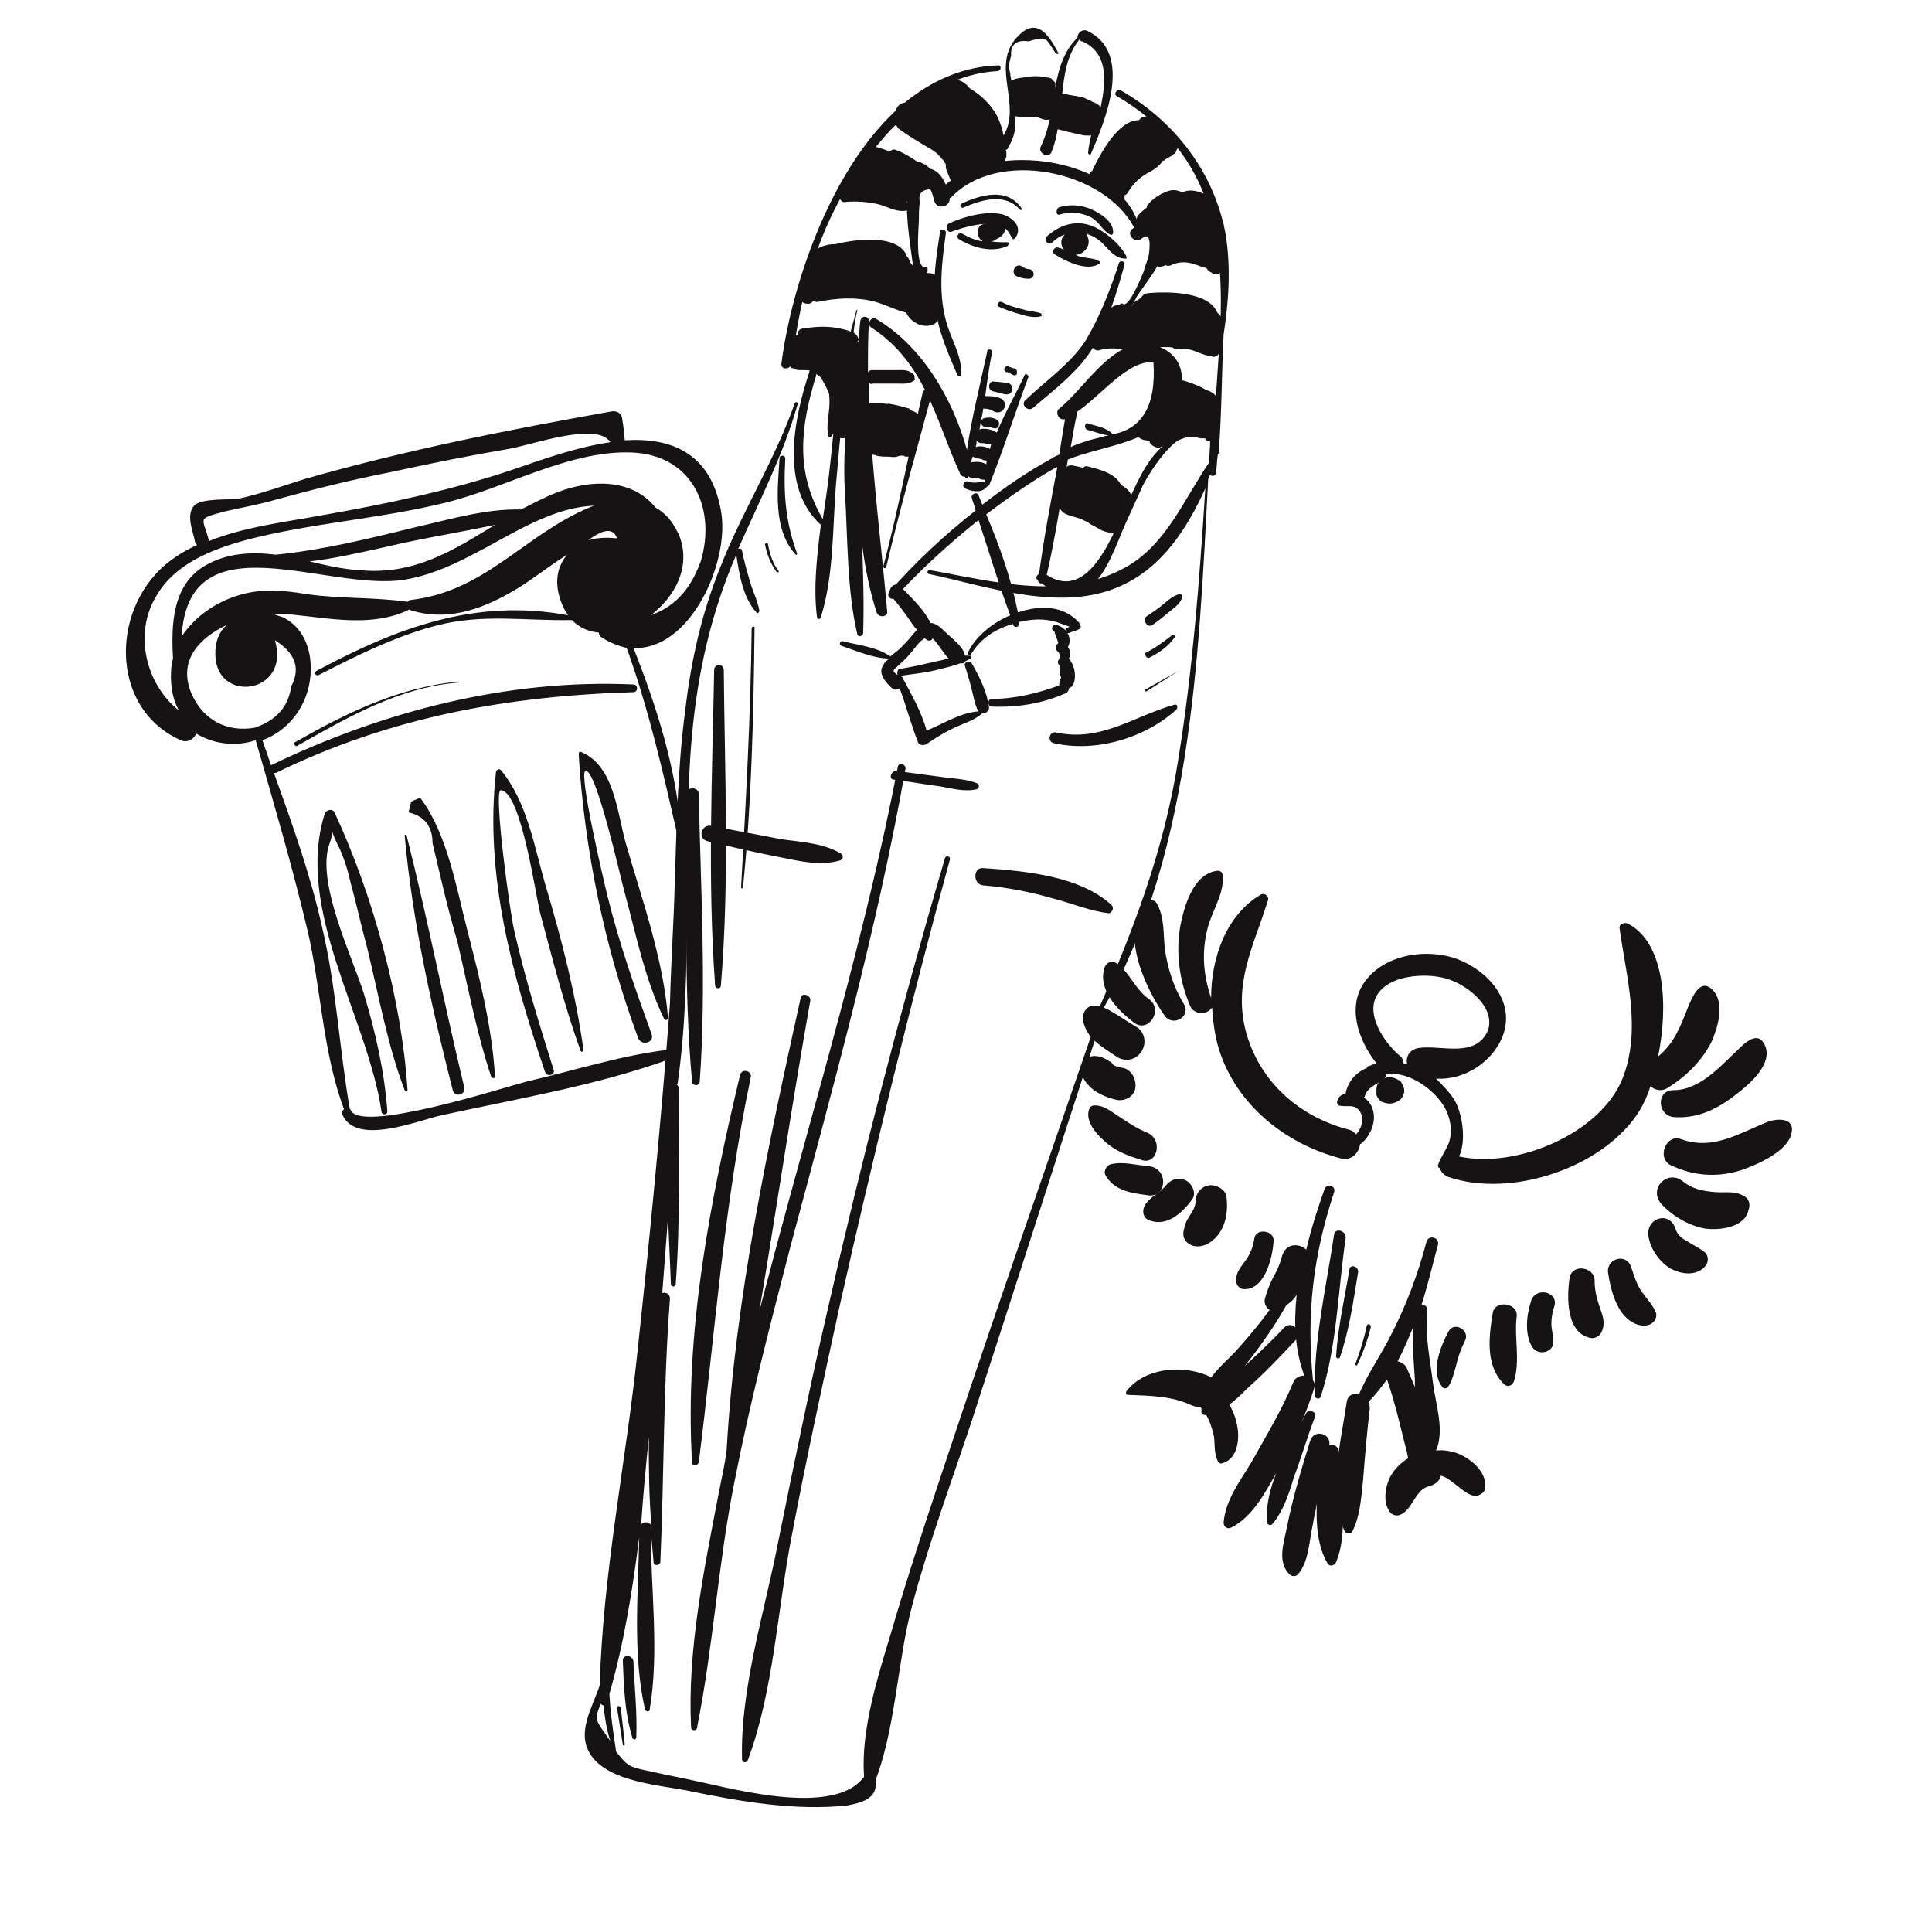 <svg width="201" height="200" viewBox="0 0 201 200" fill="none" xmlns="http://www.w3.org/2000/svg">
<path d="M183.6 108.7C182.9 107.2 181.6 108.4 180.8 109.2C178.9 111 176.8 113.4 174.1 113.4C172.3 113.4 172.4 116 174.1 116.2C176.7 116.4 178.8 115.3 180.8 113.7C182.1 112.7 184.5 110.6 183.6 108.7Z" fill="#151314"/>
<path d="M183.9 116.7C180.9 117.9 178.2 119.7 174.9 118.5C173.4 117.9 172.3 120.4 173.8 121.2C176.1 122.3 178.5 122.5 180.9 121.8C182.5 121.3 186.1 119.8 186.4 117.8C186.7 116.3 185 116.3 183.9 116.7Z" fill="#151314"/>
<path d="M181.7 124.6C180.7 123.8 179.6 124.1 178.4 124C177.2 123.9 176.1 123.7 175.1 122.9C173.5 121.6 171.5 123.6 172.8 125.2C174 126.5 175.7 127.5 177.4 127.8C178.9 128 181.5 127.7 181.9 125.9C182.1 125.4 182 124.9 181.7 124.6Z" fill="#151314"/>
<path d="M116.9 111.099C116.7 111.099 116.6 110.999 116.4 110.999C116.2 110.899 116.2 110.899 116.3 110.999C116.2 110.999 116.1 110.899 116.1 110.899C116 110.899 115.7 110.699 115.8 110.699C115.9 110.799 115.8 110.699 115.7 110.599C115.6 110.499 115.5 110.399 115.4 110.399C114.6 109.799 113.3 109.499 112.7 110.499C112.1 111.599 112.9 112.699 113.8 113.399C114.5 113.899 115.3 114.199 116.1 114.399C117 114.599 117.9 114.099 118.1 113.299C118.3 112.299 117.7 111.299 116.9 111.099Z" fill="#151314"/>
<path d="M118.2 106.799C117.3 106.299 116.5 105.699 115.6 105.199C114.8 104.699 113.5 104.199 112.9 105.099C112.3 105.999 113 107.299 113.6 107.999C114.4 108.799 115.4 109.399 116.3 109.999C117.2 110.499 118.3 110.199 118.8 109.299C119.3 108.499 119.1 107.299 118.2 106.799Z" fill="#151314"/>
<path d="M123.2 104.5C122.1 102.7 121.5 100.8 121.2 98.799C121 97.2 121.2 95.4 120.3 93.9C120.1 93.6 119.7 93.6 119.5 93.799C116.2 96.6 119.2 102.9 121.2 105.7C122 106.8 123.9 105.8 123.2 104.5Z" fill="#151314"/>
<path d="M119.5 103.899C118.1 102.899 117.6 101.299 116.3 100.299C115.8 99.899 115.1 99.999 114.9 100.699C114.2 102.999 116.3 105.099 118 106.399C119.5 107.499 121.1 104.999 119.5 103.899Z" fill="#151314"/>
<path d="M178.101 102.9C176.801 101.7 176.001 103.9 175.601 104.8C174.801 106.9 174.101 108.6 172.501 109.9C173.601 104.6 173.201 98.1 169.401 96.1C169.001 95.9 168.401 96.1 168.501 96.6C169.201 101.7 170.801 107.1 168.801 112.2C166.501 117.9 157.801 121.6 151.801 120.3C152.601 118.6 152.101 115.7 151.301 114.4C150.801 113.6 150.101 112.9 149.401 112.2C152.401 112.4 155.401 110.4 156.401 107.6C157.601 104.1 154.801 101 151.701 99.8C148.601 98.6 144.101 99.2 142.001 102.1C140.101 104.7 141.301 108.2 143.201 110.6C142.901 110.7 142.701 110.8 142.401 110.9C142.301 110.9 142.201 111 142.201 111.1C142.001 111.2 141.701 111.3 141.601 111.4C140.801 111.9 140.201 112.7 140.001 113.7V113.8C139.601 113.8 139.201 114.1 139.101 114.6C139.101 114.8 139.201 115 139.301 115C140.101 115.2 140.801 114.8 141.401 115.5C142.001 116.3 141.701 117.3 141.101 118C140.901 117.8 140.701 117.6 140.301 117.5C135.301 116.2 131.201 112.7 129.701 107.6C128.201 102.4 130.401 98.5 131.901 93.7C132.101 93.2 131.501 92.8 131.101 93.1C127.601 95.2 126.001 99.6 126.001 103.8C125.201 101.5 125.001 99.1 125.601 96.7C126.001 94.9 127.401 93 127.201 91.1C127.201 90.7 126.901 90.5 126.501 90.6C124.101 91 123.201 94.3 122.801 96.3C122.301 99.1 122.701 102 123.801 104.6C124.201 105.6 125.601 105.6 126.101 104.8C126.201 106.3 126.401 107.8 126.801 109.1C128.601 114.9 133.701 119 139.501 120.5C140.601 120.8 141.401 119.9 141.501 119C141.601 119 141.701 118.9 141.801 118.8C142.901 117.7 143.401 115.9 142.401 114.6C142.301 114.5 142.101 114.3 141.901 114.2C141.901 114.1 142.001 114.1 142.001 114C142.301 113 143.401 112.8 144.101 112.1C144.201 112 144.301 111.8 144.201 111.7C144.301 111.7 144.401 111.7 144.501 111.7C144.701 111.8 144.901 111.8 145.101 111.7C147.201 111.9 149.301 113.5 150.301 115.2C150.901 116.3 151.101 117.5 150.801 118.7C150.501 119.6 149.901 120.3 149.601 121.2C149.601 121.3 149.601 121.5 149.801 121.5C149.901 121.9 150.201 122.2 150.601 122.4C157.101 124.7 166.901 121.5 170.601 115.5C171.001 114.8 171.401 114 171.701 113C172.201 113.4 172.901 113.6 173.601 113.1C175.501 111.9 177.101 110.3 178.101 108.3C178.601 107.1 179.601 104.3 178.101 102.9ZM147.701 109C146.701 109.1 146.201 109.9 146.401 110.7C146.301 110.7 146.101 110.6 146.001 110.6C146.001 110.3 145.901 110 145.601 109.8C144.201 108.6 142.401 106.1 143.001 104.1C143.901 101.3 148.601 101.1 150.801 101.9C152.801 102.6 155.601 104.8 154.801 107.2C153.501 110.1 150.001 108.7 147.701 109Z" fill="#151314"/>
<path d="M145.4 112.3C145.1 112.1 144.6 112 144.2 112.1C143.6 112.3 143.2 112.7 143.2 113.3C143.2 113.3 143.2 113.3 143.2 113.4C143.2 113.6 143.2 113.7 143.2 113.9C143.3 114.2 143.5 114.4 143.7 114.6C144 114.7 144.3 114.8 144.6 114.8C144.9 114.8 145.2 114.7 145.5 114.5C145.7 114.4 145.8 114.3 145.9 114.1C146 113.9 146.1 113.7 146.1 113.5C146.1 113.2 146 113 145.9 112.8C145.8 112.6 145.7 112.4 145.4 112.3Z" fill="#151314"/>
<path d="M170.9 134.501C170.3 133.701 170 132.701 169.7 131.801C169.2 130.301 167.1 130.901 167.3 132.401C167.5 133.701 167.8 135.001 168.5 136.201C169.1 137.201 170.3 138.201 171.6 137.801C172.1 137.601 172.4 137.101 172.3 136.601C172 135.801 171.4 135.201 170.9 134.501Z" fill="#151314"/>
<path d="M177.4 130.3C176.8 129.8 176.1 129.5 175.5 129.1C174.9 128.8 174.5 128.4 174.3 127.8C173.7 125.9 171.2 126.7 171.5 128.6C171.7 129.9 172.6 131.2 173.7 131.9C174.9 132.6 176.6 132.8 177.5 131.6C177.7 131.3 177.8 130.7 177.4 130.3Z" fill="#151314"/>
<path d="M166.4 135.9C166.1 135 165.9 134.2 165.9 133.2C165.9 131.8 163.6 131.4 163.3 132.9C163 134.9 162.9 138.8 165.6 139.2C166 139.2 166.4 139 166.6 138.6C167.1 137.6 166.7 136.8 166.4 135.9Z" fill="#151314"/>
<path d="M159.301 135.301C158.801 136.801 158.601 138.801 159.401 140.101C160.001 141.101 161.701 140.701 161.601 139.501C161.601 138.901 161.401 138.301 161.401 137.701C161.401 137.101 161.501 136.501 161.701 135.901C162.201 134.401 159.801 133.801 159.301 135.301Z" fill="#151314"/>
<path d="M157.8 136.9C157.9 135.5 155.5 135.2 155.3 136.6C154.9 139 154.5 142.1 156.5 144C156.8 144.3 157.3 144.2 157.5 143.7C158.2 141.5 157.5 139.1 157.8 136.9Z" fill="#151314"/>
<path d="M151.4 151.1C150.7 150.9 150 150.8 149.4 150.9C150.3 148.8 149.4 146.2 149.1 144C148.8 141.5 148.2 138.8 148.5 136.3C148.5 135.9 148.2 135.7 147.9 135.7C148.6 133.5 149.1 131.3 149.6 129.5C149.8 128.7 148.6 128.4 148.4 129.2C147.5 132.6 146.3 135.8 144.7 138.9C143.7 140.9 142.3 142.9 141.4 145C140.8 144.9 140.2 145.1 140.1 145.9C139.5 150 138.1 155.4 139.9 159.3C140.1 159.6 140.6 159.6 140.7 159.3C141.5 157.7 141.6 155.9 141.8 154.1C142 151.6 142.2 149.1 142.5 146.6C142.5 146.3 142.5 146 142.4 145.8C143.1 145.1 143.7 144.3 144.3 143.5C145.1 145.8 145.6 148 146.2 150.4C146.3 150.7 146.4 151.2 146.5 151.7C145.8 152.1 145.1 152.8 144.7 153.5C144.1 154.6 143.8 156.4 144.7 157.4C144.9 157.6 145.3 157.7 145.6 157.6C147 157.1 147.2 154.9 148.7 154.6C149.4 154.4 149.8 154 149.9 153.5C151.1 153.8 152.4 155.6 153.5 155.6C153.9 155.6 154.4 155.3 154.5 154.9C154.8 153.1 152.9 151.6 151.4 151.1ZM146.4 142.4C146.2 141.9 145.8 141.7 145.4 141.6C146 140.5 146.5 139.3 147 138.1C146.9 139.9 147.1 141.7 147.2 143.5C147.2 143.8 147.2 144 147.2 144.3C146.9 143.5 146.5 142.7 146.4 142.4Z" fill="#151314"/>
<path d="M150.7 138.5C149.9 140 148.8 142.6 150 144.2C150.2 144.5 150.5 144.5 150.7 144.2C151.1 143.6 151.3 142.7 151.5 142C151.7 141.1 152 140.3 152.4 139.5C153 138.4 151.3 137.4 150.7 138.5Z" fill="#151314"/>
<path d="M113.6 107.5C108.9 121.2 104.1 134.9 99.5 148.7C97.4 155 95.3 161.2 93.4 167.5C91.8 173.1 89.2 180 90 185.8C90.1 186.3 90.6 186.4 90.8 185.9C93.2 180.2 93.3 173 94.9 167C96.6 160.6 98.9 154.4 101 148.1C105.4 134.6 109.7 121.1 114.1 107.6C114.1 107.3 113.7 107.2 113.6 107.5Z" fill="#151314"/>
<path d="M119.3 117.801C118.3 117.401 117.4 116.801 116.5 116.201C115.7 115.701 114.8 114.901 113.8 115.001C113.5 115.001 113.4 115.201 113.3 115.401C112.9 116.601 114 117.901 114.8 118.601C115.8 119.601 117.2 120.201 118.6 120.601C120.4 121.401 121.1 118.501 119.3 117.801Z" fill="#151314"/>
<path d="M127.6 124.501C127.5 123.701 126.5 123.201 125.8 123.301C125 123.401 124.4 124.101 124.4 124.901C124.4 125.301 124.2 125.801 124 126.101C123.7 126.601 123.3 127.101 123.2 127.801C123 128.401 123.1 129.001 123.7 129.401C124.5 129.901 125.5 129.601 126.2 129.001C127.5 127.901 127.8 126.101 127.6 124.501Z" fill="#151314"/>
<path d="M123.4 122.8C122.6 122.4 121.8 122.7 121.3 123.3C120.7 124.1 119.6 124.5 119.1 125.4C118.8 125.9 118.9 126.7 119.5 126.9C121.3 127.7 123 126.2 124 124.8C124.5 124.2 124.1 123.2 123.4 122.8Z" fill="#151314"/>
<path d="M121 123.1C121.1 122.1 120.4 121.4 119.5 121.3C118.1 121.2 116.9 120.8 115.6 121.1C115.1 121.2 114.7 121.9 115.1 122.4C116 123.8 117.6 124.1 119.2 124.3C120 124.5 120.9 124.2 121 123.1Z" fill="#151314"/>
<path d="M139.3 151.1C139.3 150.5 138.8 150.2 138.3 150.3C138.5 149.1 136.7 148.6 136.3 149.9C135.4 152.8 134.5 155.8 133.9 158.8C133.6 160.4 132.8 162.5 134.2 163.8C134.4 164 134.8 164 135 163.8C136.2 162.5 136.2 160.2 136.6 158.5C136.7 157.8 136.9 157.1 137 156.4C136.9 158.6 137.1 160.9 138.1 162.6C138.3 163 138.8 162.9 139 162.5C140.4 159.2 139.3 154.6 139.3 151.1Z" fill="#151314"/>
<path d="M142.2 137.9C141.9 139.3 141.5 140.6 141 141.9C141 142 141.1 142.1 141.2 142C141.8 140.7 142.3 139.4 142.6 138.1C142.7 137.8 142.3 137.6 142.2 137.9Z" fill="#151314"/>
<path d="M140.4 132C139.9 135 139.2 138 139 141.1C139 141.3 139.3 141.4 139.4 141.2C140.4 138.3 140.8 135.3 141.3 132.3C141.3 131.7 140.5 131.5 140.4 132Z" fill="#151314"/>
<path d="M138.8 128.4C138 133.8 136.6 139.7 136.8 145.2C136.8 145.5 137.3 145.6 137.4 145.3C139.1 140.1 139.2 134.2 140 128.8C140.1 128 138.9 127.7 138.8 128.4Z" fill="#151314"/>
<path d="M135.9 147C135.7 147.3 135.6 147.6 135.4 148C135.9 146.8 136.3 145.7 136.7 144.5C136.8 144.1 136.8 143.8 136.6 143.6C135.9 136.7 136.6 130.7 138.8 124C139 123.3 138 123.1 137.8 123.7C137.1 125.7 136.4 127.8 135.9 130C135.2 129.3 133.8 129.3 133.4 130.6C133.2 131.4 132.9 132.1 132.5 132.8C132.1 133.6 131.8 134.3 131.6 135.1C131.4 135.8 132.1 136.6 132.8 136.3C133.7 135.9 134.4 135.5 134.9 134.7C134.6 137.6 134.7 140.4 135.7 143.1C135.2 143.1 134.7 143.3 134.5 143.9C133.3 146.8 131.7 149.4 130.2 152.1C129 154.1 127.5 156 127.3 158.4C127.3 158.9 127.8 159.1 128.1 158.9C130.3 157.8 131.6 155.3 132.8 153.2C132.1 154.9 131.7 156.7 131.8 158.3C131.8 158.6 132.2 158.8 132.4 158.5C133.5 157.2 134.1 155.4 134.6 153.7C135.4 151.6 136 149.5 136.8 147.4C137.1 146.9 136.1 146.5 135.9 147Z" fill="#151314"/>
<path d="M133.6 138.099C132.3 139.499 130.9 140.799 129.5 142.099C129.7 141.799 130 141.499 130.2 141.199C131.8 139.099 133.3 136.899 134.5 134.499C134.8 133.899 133.9 133.399 133.6 133.999C132.2 136.299 130.5 138.399 128.7 140.399C127.9 141.299 126.8 142.199 126 143.299C125.8 143.199 125.7 143.099 125.4 142.999C122.8 141.999 119.1 142.299 117.2 144.699C117.1 144.899 117.1 145.099 117.4 145.099C119.7 145.199 121.9 145.199 124 146.199C124.3 146.299 124.6 146.399 124.9 146.399L125 146.499C125 146.499 125 146.499 125 146.599V146.699C124.9 146.899 125.1 147.199 125.4 147.199H125.5C125.9 147.899 126.1 148.599 126.3 149.399C126.4 150.299 126.3 151.199 126.7 151.999C126.8 152.199 127 152.299 127.2 152.199C128.6 151.799 128.9 150.099 128.8 148.899C128.7 147.899 128.4 146.999 127.9 146.099C128.6 145.599 129.3 144.899 129.9 144.299C131.6 142.799 133.2 141.099 134.8 139.399C135.6 138.499 134.4 137.299 133.6 138.099Z" fill="#151314"/>
<path d="M129.4 134.1C131.6 134.2 132.4 130.8 132.5 129.1C132.6 128 130.7 127.7 130.5 128.8C130.4 129.6 130.1 130.4 129.6 131.1C129.1 131.8 128.6 132.3 128.6 133.2C128.6 133.7 129 134.1 129.4 134.1Z" fill="#151314"/>
<path d="M104.3 22.3C102.6 21.9 100.4 22.5 98.8 23.2C98.3 23.4 98.5 24.3 99 24.1C100.1 23.7 101.2 23.4 102.3 23.3C102.7 23.3 103.1 23.2 103.5 23.3C104.5 23.4 104.9 24 105.3 24.8C105.4 24.9 105.5 24.9 105.6 24.8C106.5 23.6 105.3 22.6 104.3 22.3Z" fill="#151314"/>
<path d="M98.4 24.3C98.5 23.9 97.9 23.7 97.8 24.1C97.4 26.7 97 29.3 97.3 31.9C97.6 34.4 98.6 36.7 99.6 39C99.7 39.2 100 39.2 100 39C100.1 36.9 98.9 35.3 98.4 33.3C97.6 30.3 98 27.2 98.4 24.3Z" fill="#151314"/>
<path d="M116.4 27.401C115.5 30.201 114.4 33.001 112.9 35.501C111.3 37.901 108.8 39.601 106.7 41.601C106.1 42.101 107 42.901 107.5 42.401C109.7 40.501 112.3 38.601 113.8 36.001C115.3 33.401 116.2 30.401 117 27.501C117.1 27.201 116.5 27.001 116.4 27.401Z" fill="#151314"/>
<path d="M100 21.201C99.8 21.301 100 21.701 100.2 21.601C102.1 20.801 104.5 20.001 106.1 21.801C106.2 21.901 106.4 21.801 106.3 21.701C104.8 19.401 101.9 20.301 100 21.201Z" fill="#151314"/>
<path d="M106.5 32.201C105.7 32.001 104.9 31.801 104.2 31.401C103.9 31.301 103.6 31.701 103.9 31.901C104.6 32.201 105.4 32.501 106.2 32.701C106.8 32.901 107.7 33.101 108.3 32.901C108.4 32.901 108.4 32.701 108.3 32.601C107.8 32.401 107.1 32.401 106.5 32.201Z" fill="#151314"/>
<path d="M84.7 30C83.8 30.2 84.2 31.5 85.1 31.4C87 31 88.9 30.9 90.7 31.3C92 31.6 93.2 32.3 94.6 32.6C94.9 32.7 95.2 32.3 95 32C93.3 28.5 87.8 29.2 84.7 30Z" fill="#151314"/>
<path d="M95.5 17.7C95.6 17.7 95.7 17.6 95.7 17.5C95.6 16.9 95.3 16.7 94.8 16.4C94.3 16.1 93.8 15.8 93.2 15.6C92.5 15.3 92.1 16.6 92.9 16.8C93.4 17 93.9 17.2 94.3 17.4C94.7 17.6 95 17.8 95.5 17.7Z" fill="#151314"/>
<path d="M118.401 23.2C116.201 16.4 103.401 14.6 98.4 19.2C98.001 18.3 97.4 17.5 96.3 17.5C95.001 17.5 94.501 19.1 94.4 20.1C94.201 22.2 94.6 24.8 94.9 27C95.001 27.9 95.201 28.6 96.3 28.5C96.4 28.5 96.501 28.3 96.501 28.2C96.501 28.1 96.501 28 96.501 27.9C96.501 27.8 96.4 27.8 96.4 27.8C95.1 28.2 95.6 23.5 95.6 22.9C95.6 22.3 95.6 21.6 95.701 21C95.501 20.2 95.9 19.7 96.8 19.7C97.001 20.1 97.1 20.5 97.201 20.9C97.501 21.9 98.9 21.5 98.8 20.6C98.8 20.6 98.8 20.6 98.9 20.6C103.701 15.4 114.901 17.7 118.001 23.7C117.901 23.7 117.901 23.8 117.801 23.8C117.101 24.4 118.101 25.4 118.801 24.8C120.001 23.8 119.501 26.6 119.501 26.6C119.401 27.1 119.101 27.7 119.001 28.2C118.901 28.4 117.501 32.1 116.801 31.6C116.701 31.5 116.501 31.6 116.501 31.7C116.501 31.8 116.501 31.8 116.501 31.9C116.501 32.1 116.501 32.3 116.701 32.3C117.701 32.5 117.901 31.5 118.301 30.8C119.301 29.3 120.501 27.9 121.101 26.2C121.601 24.3 120.001 22.4 118.401 23.2Z" fill="#151314"/>
<path d="M107.1 28C106.8 28 106.6 27.9 106.3 27.7C105.7 27.3 105.1 28.3 105.7 28.7C106.1 28.9 106.6 29 107 29C107.7 29 107.7 28.1 107.1 28Z" fill="#151314"/>
<path d="M110.3 22.3C111.4 22 112.5 22.1 113.5 22.6C114.4 23.1 114.7 24 115.5 24.4C115.6 24.5 115.8 24.4 115.8 24.2C115.9 23.1 114.5 22.2 113.6 21.8C112.5 21.3 111.2 21.2 110.1 21.6C109.8 21.9 109.9 22.5 110.3 22.3Z" fill="#151314"/>
<path d="M117.2 26.7C116.6 25.4 114.7 23.8 113.3 23.4C111.7 22.9 110.1 23.5 108.9 24.6C108.5 25 109.1 25.6 109.5 25.2C109.9 24.8 110.4 24.5 110.8 24.4C110.3 24.8 110.3 25.5 110.7 26C110.5 25.9 110.4 25.8 110.2 25.8C109.7 25.5 109.3 26.3 109.8 26.5C110.9 27.2 113.2 28.3 114.4 27.4C114.5 27.3 114.5 27.2 114.4 27.2C113.8 26.8 113.1 26.9 112.5 26.7C112.3 26.7 112.1 26.6 111.9 26.5C112.3 26.5 112.7 26.3 113 25.9C113.4 25.4 113.3 24.8 113 24.3C113.6 24.5 114.2 24.8 114.7 25.3C115.4 26 116 26.9 117.1 26.9C117.2 27 117.2 26.8 117.2 26.7Z" fill="#151314"/>
<path d="M104.2 23.1C104.2 23 104.3 23.1 104.2 23.1V23.1Z" fill="#151314"/>
<path d="M104.8 25.2C104.2 25.2 103.6 25.2 103.1 25.1C103.4 25.1 103.6 24.9 103.8 24.8C104 24.7 104.2 24.6 104.4 24.3C104.6 24 104.6 23.7 104.4 23.4C104.3 23.3 104.3 23.2 104.2 23.1C104.1 23 104.1 22.9 104 22.9C103.5 22.5 102.7 22.8 102.4 23.3C101.6 23.4 101.5 24.5 102.1 25C102.1 25 102.2 25 102.2 25.1C101.5 25 100.8 24.7 100.1 24.3C99.7 24.1 99.4 24.7 99.8 24.9C101.3 25.8 103.2 26.3 104.8 25.6C105 25.4 105 25.2 104.8 25.2Z" fill="#151314"/>
<path d="M102.4 43.5C101.9 43.6 102 44.4 102.5 44.4C102.8 44.4 103 44.4 103.2 44.5C103.5 44.6 103.8 44.6 103.9 44.3C104 44 103.9 43.7 103.6 43.6C103.2 43.4 102.8 43.4 102.4 43.5Z" fill="#151314"/>
<path d="M103.3 40.701C103.7 40.801 104.1 40.901 104.5 41.001C104.9 41.101 105.3 40.901 105.3 40.501C105.4 40.101 105 39.801 104.7 39.801C104.3 39.801 103.9 39.701 103.5 39.701C102.8 39.501 102.7 40.601 103.3 40.701Z" fill="#151314"/>
<path d="M106.6 39.001C105.8 40.8 104.6 42.8 103.7 45.001C103.3 44.7 102.7 44.6 102.3 44.6C102.2 44.6 102 44.6 101.9 44.7C102 44.001 102.2 43.2 102.3 42.501H102.4C102.7 42.501 103.1 42.6 103.4 42.8C103.8 43.001 104.3 42.901 104.5 42.401C104.7 42.001 104.4 41.501 104 41.401C103.5 41.2 103 41.2 102.5 41.2C102.7 39.7 102.9 38.2 103.2 36.7C103.3 36.3 102.7 36.2 102.7 36.6C102 39.901 101.1 43.401 100.6 46.8C99.1 41.401 95.9 36.001 91.2 33.2C90.6 32.8 90.1 33.8 90.7 34.1C96.3 37.8 97.3 43.6 99.9 49.3C100 49.501 100.2 49.6 100.4 49.6C100.4 49.8 100.7 49.8 100.7 49.6C100.7 49.6 100.7 49.6 100.7 49.501C100.9 49.7 101.2 49.8 101.4 49.7C101.5 49.7 101.5 49.7 101.6 49.7C101.7 49.7 101.7 49.7 101.6 49.7C101.7 49.7 101.7 49.7 101.8 49.7C101.7 49.7 101.7 49.7 101.8 49.7L101.9 49.8C102.1 49.901 102.3 49.901 102.5 49.901C102.5 50.001 102.5 50.1 102.5 50.2C102.4 50.2 102.4 50.1 102.3 50.1C102 50.1 101.8 50.2 101.5 50.2C101.2 50.2 101 50.2 100.7 50.1C100.3 49.901 100 50.6 100.4 50.8C101 51.1 102 51.3 102.5 50.8C102.6 50.7 102.6 50.7 102.7 50.6C102.8 50.6 102.8 50.501 102.9 50.501C104.4 46.8 105.6 42.901 107 39.2C107 39.001 106.7 38.8 106.6 39.001ZM102.6 48.3C102.2 48.001 101.5 48.001 101 48.1C101.1 47.901 101.1 47.7 101.2 47.501C101.4 47.6 101.6 47.7 101.8 47.7H101.9C101.8 47.7 102.1 47.8 102 47.7C102.2 47.8 102.3 47.901 102.6 47.901C102.7 48.1 102.6 48.2 102.6 48.3ZM103 46.7C102.8 46.6 102.6 46.501 102.5 46.501C102.2 46.401 101.8 46.401 101.5 46.501C101.6 46.3 101.6 46.001 101.6 45.8C101.7 46.001 101.9 46.1 102.2 46.1H102.3H102.4C102.5 46.1 102.6 46.2 102.8 46.2C102.9 46.2 103 46.2 103.1 46.2C103.1 46.401 103 46.6 103 46.7Z" fill="#151314"/>
<path d="M105.4 38.3C105.2 38.2 105 38.2 104.9 38.1C104.5 38 104.3 38.6 104.7 38.7C104.9 38.7 105 38.8 105.2 38.9C105.4 39 105.5 39.1 105.7 39C105.8 39 105.8 38.8 105.8 38.7C105.8 38.4 105.6 38.3 105.4 38.3Z" fill="#151314"/>
<path d="M101.1 69C100.9 68.6 100.2 68.9 100.4 69.3C100.8 70.5 101.1 71.7 101.4 73C101.5 73.3 101.6 73.7 101.8 74C100 74.1 98.1 75.3 96.4 76C95.9 74.1 94.8 72.2 93.9 70.5C93.9 70.4 93.8 70.4 93.7 70.3C95 70.1 96.2 70 97.4 69.7C98.2 69.5 99.1 69.3 99.9 69C100 69 100.1 69 100.2 69C100.3 69 100.4 68.9 100.4 68.8C100.6 68.7 100.8 68.6 101 68.5C101.1 68.4 101.1 68.2 100.9 68.2C100.7 68.2 100.6 68.2 100.4 68.2C100.2 67.2 99 66.4 98.3 65.7C97.8 65.2 97.3 64.8 96.8 64.8C96.1 63.3 94.7 62.1 93.7 61C93.1 60.4 92.2 61.3 92.7 62C93.4 62.8 94.1 63.7 94.7 64.6C94.9 64.9 95.1 65.2 95.4 65.5C94.9 66.1 94.4 66.7 93.8 67.3C93.5 67.6 93 68 92.6 68.3C92.6 68.3 92.6 68.2 92.5 68.2C91.2 67.3 89.2 67.1 87.7 66.7C87.4 66.6 87.2 67.1 87.6 67.2C89.1 67.7 90.9 68.5 92.5 68.5C92.3 68.7 92 68.9 91.9 69.2C91.3 70 92.1 70.9 92.7 71.5C93 71.8 93.3 71.8 93.6 71.6C94.3 73.5 94.8 75.4 95.5 77.2C95.6 77.5 96.1 77.6 96.4 77.4C97.4 76.7 98.4 76.1 99.5 75.6C100.4 75.2 101.4 74.9 102.2 74.2C102.3 74.2 102.5 74.2 102.6 74.1C102.8 74 102.9 73.8 102.9 73.6C102.7 72 101.9 70.4 101.1 69ZM93.5 70.3C92.6 69.7 93 69.7 93.6 69.1C93.9 68.8 94.3 68.5 94.6 68.1C95 67.7 95.6 66.7 96.2 66.4C96.3 66.5 96.4 66.5 96.5 66.6C96.7 66.7 97 66.6 97 66.4C97.5 66.8 98.2 68 98.6 68.4L98.7 68.5C98.3 68.6 97.8 68.7 97.4 68.8C96.1 69.1 94.8 69.4 93.5 69.6C93.3 69.8 93.3 70.3 93.5 70.3Z" fill="#151314"/>
<path d="M123.1 45.201C124.2 44.901 125.2 45.001 126 45.701C125.2 44.501 124.2 44.501 123.1 45.201Z" fill="#151314"/>
<path d="M126 45.7C126.3 46.1 126.5 46.5 126.7 47.2C126.7 47.3 126.9 47.3 126.9 47.2C126.7 46.4 126.4 46 126 45.7Z" fill="#151314"/>
<path d="M94.6 42.5C93.9 42.3 93.2 42.1 92.5 42C92.3 41.9 92.2 42.3 92.4 42.3C93.1 42.4 93.8 42.6 94.5 42.7C94.7 42.7 94.7 42.5 94.6 42.5Z" fill="#151314"/>
<path d="M94.3 46.001C93.8 45.701 93.1 45.601 92.5 45.401C91.6 45.101 91.2 46.601 92.1 46.801C92.7 46.901 93.4 47.101 94 47.101C94.5 47.101 94.8 46.301 94.3 46.001Z" fill="#151314"/>
<path d="M92.8 49.301C92.7 49.301 92.7 49.401 92.8 49.301V49.301Z" fill="#151314"/>
<path d="M121.1 46.3C119.3 47.8 118.4 50.001 117.4 52.1C116 54.901 113.5 62.8 108.9 59.8C109.8 55.901 110.4 51.8 111.1 47.8C114.8 46.3 120.2 46.1 122.2 42.3C123.5 39.8 123.3 37.001 120.4 36.001C116.1 34.501 113 40.3 110.2 42.501C109.7 42.901 110.2 43.8 110.8 43.6C110.6 44.8 110.4 46.001 110.2 47.3C109.9 47.401 109.7 47.501 109.4 47.7C107 49.001 104.5 50.7 102.2 52.501C102.1 52.2 101.9 51.8 101.8 51.501C101.6 51.1 101 51.401 101.1 51.8C101.2 52.2 101.4 52.6 101.5 53.1C98.2 55.7 95.1 58.6 92.5 61.6C92.2 62.001 92.7 62.501 93.1 62.2C95.7 59.3 98.7 56.6 101.8 54.1C102.9 57.401 103.9 60.8 105.1 64.001C103.2 64.8 101.4 66.3 100.7 67.9C100.6 68.1 100.9 68.3 101 68.1C102 66.4 103.6 65.4 105.4 64.9V65.001C105.6 65.4 106.1 65.201 106 64.8V64.701C107.4 64.4 108.5 64.3 109.9 64.701C110.8 65.001 111 65.1 111.3 65.201C111.2 65.201 111.1 65.3 111 65.3C110.8 65.4 110.8 65.6 110.9 65.701C111 65.9 111.2 65.9 111.3 65.8L111.9 65.6C112.1 65.501 112.3 65.501 112.4 65.3C112.5 65.201 112.4 65.001 112.3 64.9C112.3 64.9 112.3 64.9 112.3 64.8C110.7 63.001 108.3 62.901 105.9 63.7C105.2 60.2 104 56.8 102.6 53.501C105 51.7 107.4 50.001 109.9 48.6H110C109.3 52.3 108.6 56.001 108.1 59.7C107.9 59.8 107.7 60.1 107.9 60.3C107.9 60.3 108 60.3 108 60.401C108 60.6 108.2 60.7 108.4 60.7C110.3 62.2 112.4 62.6 114.1 60.401C115.6 58.6 116.4 55.901 117.4 53.8C117.9 52.7 118.4 51.6 118.9 50.501C119.3 49.7 121.1 46.6 123 45.501C122.4 45.401 121.7 45.8 121.1 46.3ZM112.1 42.8C114.6 41.1 117.4 37.401 120 37.7C120.3 42.2 118.8 44.7 115.6 45.2C114.8 45.401 114.1 45.6 113.3 45.8C112.7 46.001 112 46.2 111.4 46.501C111.6 45.3 111.8 44.1 112.1 42.8Z" fill="#151314"/>
<path d="M111.1 67.3C111.6 66.4 111 65.3 109.9 65C109.4 64.9 109.3 65.6 109.7 65.7C109.8 66.1 110 66.5 110.1 66.9C109.8 67.1 109.7 67.6 110.1 67.8C110.3 68.1 110.3 68.4 110.1 68.7C110 68.9 110.1 69.1 110.2 69.2C110.3 69.3 110.3 69.9 110.3 70.1C110.3 70.5 110.5 70.3 110.3 70.7C110.2 70.9 110.2 71.1 110.2 71.3C108 72.1 105.6 72.7 103.2 72.7C102.7 72.7 102.7 73.5 103.2 73.5C105.9 73.6 108.4 73.2 110.9 72.1C111.1 72 111.2 71.8 111.2 71.6C111.4 71.5 111.6 71.4 111.7 71.1C112 70.3 111.8 69.2 111.2 68.5C111.4 68.2 111.4 67.7 111.1 67.3Z" fill="#151314"/>
<path d="M98.7 17.3C99 17.6 99.7 17.4 99.7 16.9C99.5 14.9 97.2 13.3 95.4 12.7C94.7 12.5 94.4 13.6 95.1 13.8C95.9 14.1 96.7 14.6 97.3 15.2C97.9 15.9 98.2 16.7 98.7 17.3Z" fill="#151314"/>
<path d="M121.8 27.599C122.6 27.199 123.5 27.199 124.3 27.499C125 27.699 125.6 28.099 126.3 27.799C126.4 27.799 126.5 27.699 126.6 27.499C126.8 26.299 125.6 25.799 124.6 25.699C123.4 25.499 122.2 25.799 121.2 26.399C120.5 26.899 121.1 27.899 121.8 27.599Z" fill="#151314"/>
<path d="M123.4 32.599C124.4 32.9 125.3 33.499 126.4 33.2C126.6 33.099 126.7 32.9 126.7 32.7C126 30.299 121.4 30.299 119.4 30.5C118.4 30.599 118.3 32.2 119.4 32.099C120.8 32.099 122.1 32.2 123.4 32.599Z" fill="#151314"/>
<path d="M124.5 36.6C125.1 36.8 125.6 37.1 126.2 37C126.4 37 126.4 36.8 126.4 36.7C126.1 35.2 123.5 35 122.4 35C121.6 35 121.6 36.3 122.4 36.3C123.1 36.2 123.8 36.3 124.5 36.6Z" fill="#151314"/>
<path d="M124.4 41.5C124.9 41.8 125.2 41.9 125.8 41.8C125.9 41.8 126 41.6 126 41.5C125.9 40.8 125.6 40.6 125 40.3C124.4 40 123.8 39.8 123.2 39.6C122.4 39.4 122 40.7 122.9 40.9C123.4 41 123.9 41.2 124.4 41.5Z" fill="#151314"/>
<path d="M113.1 44.7C113.9 44.9 114.8 45.3 115.6 45.3C115.7 45.3 115.8 45.1 115.7 45.1C115.1 44.5 114.1 44.3 113.3 44.1C112.9 43.8 112.7 44.5 113.1 44.7Z" fill="#151314"/>
<path d="M112.9 49.4C113.6 49.6 114.2 49.8 114.8 50.1C115.4 50.4 115.8 50.7 116.4 50.7C116.6 50.7 116.7 50.6 116.6 50.4C116 49.2 114.3 48.8 113.1 48.5C112.6 48.4 112.3 49.3 112.9 49.4Z" fill="#151314"/>
<path d="M112 53.5C112.5 53.8 112.9 54 113.4 54.3C113.6 54.4 113.8 54.6 114 54.6C114.2 54.7 114.4 54.7 114.6 54.7C114.7 54.7 114.8 54.5 114.7 54.5C114.4 54.1 114.1 53.9 113.7 53.7C113.2 53.4 112.8 53.2 112.3 52.9C111.9 52.6 111.6 53.3 112 53.5Z" fill="#151314"/>
<path d="M122.2 73.3C117.9 74.5 114.6 77.2 109.9 76.2C109.2 76 108.9 77.1 109.6 77.3C114 78.3 119.1 76.8 122.4 73.8C122.6 73.5 122.4 73.2 122.2 73.3Z" fill="#151314"/>
<path d="M119.6 68.4C120.6 67.9 121.6 67.2 122.2 66.3C122.3 66.1 122.1 66 121.9 66.1C121 66.8 120.2 67.4 119.2 67.9C119 68 119.3 68.6 119.6 68.4Z" fill="#151314"/>
<path d="M119.9 65C120.5 64.6 121.1 64.1 121.7 63.6C122.3 63.1 122.8 62.8 123 62.1C123.1 61.9 122.9 61.8 122.7 61.8C122 62 121.7 62.3 121.1 62.8C120.5 63.3 119.9 63.7 119.3 64.1C118.8 64.5 119.4 65.4 119.9 65Z" fill="#151314"/>
<path d="M97.8 80.799C96.3 80.599 94.8 80.399 93.3 80.199C92.7 80.099 92.4 81.099 93 81.099C94.6 81.299 96.2 81.599 97.8 81.799C99 81.999 100.3 82.399 101.6 82.099C101.9 81.999 101.9 81.599 101.7 81.499C100.5 80.999 99.1 80.999 97.8 80.799Z" fill="#151314"/>
<path d="M127.5 24.3C126.3 17.9 122.2 12.6 116.6 9.4C116.2 9.2 115.8 9.8 116.2 10C125.7 15.6 127.2 23.9 127 32.9C126.5 32.2 125.5 31.9 124.7 31.6C123.7 31.3 122.7 31.1 121.7 31.1C121.2 31.1 120.7 31.1 120.3 31.2C120.2 31.2 120 31.3 119.9 31.3C119.6 30.9 119.1 30.7 118.7 31C118.5 31.1 118.4 31.2 118.2 31.3C118 31.4 117.9 31.6 117.8 31.8C117.7 31.9 117.6 31.9 117.6 32H117.5C117.5 32 117.4 31.9 117.3 31.9C116.6 31.5 115.8 31.7 115.3 32.3C114.8 32.9 114.6 33.9 114.3 34.7C114.3 34.7 114.3 34.7 114.3 34.8C113.1 34.9 113.4 36.8 114.5 36.4C115.8 36 117.3 36.5 118.7 36.4C119.3 36.4 119.9 36.3 120.5 36.1C121.3 36.1 122 36.1 122.7 36.2C123.3 36.3 123.8 36 123.9 35.5C124.3 35.5 124.7 35.4 125.1 35.6C125.5 35.8 125.7 36 125.7 36.5C125.7 37.2 126.5 37.3 126.8 36.8C126.7 38.3 126.6 39.7 126.5 41.2C126.3 40.9 125.9 40.7 125.6 40.6C124.9 40.4 124.1 40.2 123.4 40C122.9 39.9 122.3 40.2 122.1 40.7C122 41.1 122.1 41.5 122.4 41.7C122.3 41.7 122.2 41.7 122 41.7C121.9 41.7 121.8 41.7 121.7 41.7C121.2 41.8 121 42.2 121 42.7C120.9 42.8 120.7 43 120.6 43.1C120.4 43.4 120.1 43.6 119.9 43.8C119.9 43.8 119.9 43.8 119.8 43.9C119.7 44 119.6 44 119.5 44.1C119.5 44.1 119.4 44.1 119.4 44.2C118.5 43.8 117.8 45 118.6 45.6C118.8 45.7 119 45.8 119.2 45.8C119.4 45.8 119.5 45.9 119.6 45.9C119.6 45.9 119.6 45.9 119.6 46C119.8 46.4 120.4 46.7 120.8 46.5C121.6 46.2 122.3 45.9 123.1 45.6C123.2 45.6 123.3 45.5 123.4 45.5H123.6C123.7 45.5 123.8 45.5 123.8 45.5C123.9 45.5 124 45.5 124.1 45.5C124.2 45.5 124.3 45.5 124.3 45.5H124.4C124.6 45.5 124.8 45.6 125 45.6C125.1 45.6 125.3 45.6 125.4 45.6C125.4 45.6 125.4 45.6 125.4 45.7C125.4 45.8 125.5 45.8 125.5 45.8C125.5 45.8 125.6 45.9 125.7 45.9C125.8 45.9 125.8 45.9 125.9 45.9C125.9 46.6 125.8 47.4 125.8 48.1C123.2 51.9 121.4 56.5 117.3 58.9C110.9 62.6 103.5 60.5 96.7 59.3C96.5 59.3 96.4 59.6 96.6 59.7C102.8 61 110.5 63.8 116.7 60.9C120.9 59 123.5 55 125.4 50.8C124.8 60.2 124.1 69.6 122.6 78.9C121.1 88.6 117.7 97.4 113.7 106.3C113.6 106.5 113.8 106.6 113.9 106.4C124 90 124.7 68.5 125.7 49.8C125.8 49.7 125.8 49.5 125.9 49.4C126.1 49.6 126.5 49.5 126.5 49.2C126.6 48.6 126.6 47.9 126.7 47.3C126.7 47.2 126.7 47.2 126.8 47.1V47C127.1 43 127.1 38.9 127.3 34.8C127.8 31.6 128.1 27.9 127.5 24.3Z" fill="#151314"/>
<path d="M113.1 3.2C112.6 3 112.1 3.4 112.1 3.9C109.1 6.9 110.1 11.5 108.3 15.2C107.9 15.9 109.1 16.6 109.4 15.8C110.1 14.1 110.2 12.2 110.4 10.2C110.4 10.3 110.5 10.3 110.5 10.3C111.1 10.5 111.7 10.6 112.3 10.8C112.4 10.8 112.6 10.9 112.7 10.9C112.9 10.9 113 10.9 113.2 11C113.4 11 113.5 11.1 113.7 11.1C113.8 11.1 114 11.2 114.1 11.1C114.2 11.1 114.2 11 114.2 10.9C114.1 10.8 114 10.7 113.9 10.7C113.8 10.6 113.6 10.6 113.5 10.5C113.2 10.4 112.9 10.2 112.6 10.1C112 10 111.4 9.9 110.8 9.8C110.7 9.8 110.6 9.8 110.5 9.9C110.7 7.8 111 5.7 112.3 4.1C112.4 4.2 112.4 4.3 112.6 4.3C115.3 5.5 115.1 8.4 114.5 11.2C114.5 11.1 114.4 11.1 114.3 11.1C113.9 12.8 113.3 14.6 113.2 15.9C113.2 16 113.4 16.2 113.5 16C114.9 12.7 118 5.5 113.1 3.2Z" fill="#151314"/>
<path d="M122.8 14.9C122.8 14.7 122.6 14.5 122.4 14.4C122.3 14.4 122.1 14.4 121.9 14.4C121.8 14.1 121.6 13.8 121.4 13.5C121.2 13.2 120.9 12.9 120.6 12.7C120.2 12.4 119.9 12.1 119.4 12.1C119 12.1 118.7 12.2 118.5 12.5C116.3 12.5 114.5 16 113.7 17.6C113.7 17.7 113.7 17.7 113.6 17.8C113.6 17.8 113.5 17.8 113.5 17.9C113.4 18 113.3 18.1 113.2 18.3C113.2 18.4 113.2 18.6 113.2 18.7C113.2 18.8 113.3 18.9 113.3 19C113.4 19.1 113.4 19.1 113.5 19.2L113.9 19.4C114 19.4 114.1 19.5 114.2 19.5C114.3 19.6 114.4 19.7 114.6 19.7C114.8 19.7 114.9 19.7 115.1 19.7H115.2C115.2 19.8 115.2 19.9 115.3 20C115.4 20.3 115.8 20.5 116.1 20.3C116.1 20.4 116.1 20.4 116.2 20.5C116.2 20.6 116.2 20.8 116.3 20.9C116.4 21 116.5 21 116.6 21H116.7C116.8 21 116.9 20.9 116.9 20.9C117 20.8 117 20.6 117 20.5C117 20.4 117 20.4 117 20.3C117.1 20.3 117.2 20.2 117.3 20.1C117.8 19.2 118.5 18.5 119.4 18C120 17.7 120.6 17.3 121 16.7H121.1C121.1 16.7 121.2 16.7 121.2 16.6C121.4 16.5 121.7 16.3 121.9 16.2C122 16.2 122.1 16.1 122.1 16H122.2C122.3 15.9 122.4 15.7 122.4 15.6C122.8 15.1 122.8 15 122.8 14.9Z" fill="#151314"/>
<path d="M127.1 27.2C127.1 26.4 126.9 25.7 126.7 25L126.6 24.6H126.7C126.8 24.6 126.9 24.5 126.9 24.5C127.1 24.4 127.2 24.2 127.3 24C127.3 23.9 127.3 23.9 127.3 23.8C127.3 23.7 127.3 23.6 127.3 23.4C127.3 23.2 127.2 23 127.1 22.8C127 22.7 127 22.6 126.9 22.5C126.9 22.4 126.8 22.3 126.8 22.2C126.8 22.1 126.7 22 126.7 21.9C126.6 21.8 126.6 21.8 126.5 21.7C126.5 21.7 126.4 21.7 126.4 21.6C126.4 21.5 126.4 21.5 126.4 21.4C126.4 21.3 126.4 21.2 126.3 21.1C126.2 20.9 126.2 20.8 126.1 20.6L126 20.5C125.9 20.4 125.9 20.4 125.8 20.4C125.8 20.4 125.7 20.4 125.6 20.4C125.5 20.4 125.4 20.4 125.4 20.4C125.4 20.3 125.3 20.1 125.1 20.1C124.4 19.8 123.7 19.7 123 20C122.3 19.7 121.9 19.7 121.2 20C120.5 20.3 119.9 20.7 119.4 21.3C119.3 21.4 119.3 21.5 119.3 21.6C119 21.8 118.7 22.1 118.5 22.3C117.9 22.9 118.4 23.9 119.1 23.9C119.2 23.9 119.4 23.9 119.5 23.8C119.5 24.1 119.6 24.4 119.6 24.7C119.7 25 119.8 25.4 119.9 25.7C119.9 25.8 119.9 25.8 119.9 25.9C119.9 25.7 119.9 26 119.9 26L119.8 26.1C119.5 26.6 119.7 27.3 120.2 27.6C120.7 27.9 121.3 27.7 121.6 27.2C121.8 27.1 122 27.1 122.1 27.1C122.2 27.1 122.2 27.1 122.3 27.1C122.4 27.1 122.5 27.1 122.6 27.1C122.9 27.1 123.1 27.1 123.4 27.1C123.6 27.1 123.7 27.1 123.9 27.1C124.1 27.3 124.3 27.4 124.5 27.5C124.6 27.5 124.8 27.6 124.9 27.6C125 27.6 125.2 27.7 125.3 27.7C125.4 27.7 125.4 27.7 125.5 27.7C125.5 27.9 125.6 28.1 125.8 28.2C125.9 28.3 126 28.3 126.1 28.4C126.2 28.5 126.4 28.5 126.5 28.5C126.6 28.5 126.8 28.5 126.9 28.4C127 28.3 127.2 28.1 127.2 28C127.5 27.6 127.4 27.3 127.1 27.2Z" fill="#151314"/>
<path d="M96 40.8C94.6 46.8 93.5 52.9 91.9 58.9C91.9 59.1 92.1 59.2 92.2 59C93.6 53 95.3 47.1 96.9 41.1C97 40.5 96.2 40.3 96 40.8Z" fill="#151314"/>
<path d="M95.1 39C94.5 38.4 94 38.5 93.3 38.5C92.4 38.5 91.6 38.5 90.7 38.5C90.5 38.5 90.4 38.6 90.3 38.7C90.3 36.9 90.3 35.2 90.4 33.4C90.4 32.8 89.6 32.8 89.5 33.4C89.4 34.2 89.4 34.9 89.3 35.7C89.3 35.7 89.3 35.7 89.3 35.8C88.4 40.9 87.6 45.9 87.9 51.1C88.2 55.9 88.1 61.4 89.2 66C89.3 66.3 89.7 66.2 89.8 65.9C89.9 62.8 89.8 59.8 89.7 56.7C90 59.1 90.5 61.5 91.2 63.7C91.4 64.3 92.4 64.2 92.3 63.6C91.6 55.5 90.5 47.8 90.4 39.8C90.5 39.9 90.6 40 90.8 39.9C91.6 39.9 92.4 39.9 93.3 39.9C94.1 39.9 94.6 40 95.2 39.5C95.1 39.4 95.2 39.2 95.1 39Z" fill="#151314"/>
<path d="M117.6 51.3C117.3 50.8 116.7 50.5 116.3 50.2C115.8 49.9 115.3 49.6 114.8 49.4C113.7 48.9 112.6 48.6 111.5 48.4C111.2 48.4 110.9 48.5 110.8 48.8C110.8 48.9 110.8 48.9 110.8 49C110.7 49.1 110.6 49.2 110.6 49.4C110.5 50 110.4 50.5 110.3 51.1C110.2 51.8 109.9 52.6 110.5 53.2C110.9 53.6 111.6 53.7 112.2 53.9C112.3 53.9 112.4 54 112.5 54C112.3 53.9 112.7 54.1 112.7 54.1C112.9 54.2 113.2 54.3 113.4 54.5C113.8 54.7 114.3 55 114.7 55.2C115 55.3 115.2 55.4 115.5 55.4C115.7 55.5 115.9 55.5 116.1 55.3C116.2 55.2 116.3 55.2 116.5 55.1C116.9 54.8 117.1 54.3 117.2 53.8C117.4 53.3 117.6 52.8 117.7 52.2C117.7 52.1 117.7 52.1 117.7 52C117.7 51.8 117.7 51.5 117.6 51.3Z" fill="#151314"/>
<path d="M114.6 11.5C114.6 11 114.1 10.7 113.6 10.8H113.5C113.4 10.7 113.3 10.7 113.1 10.6C112.8 10.5 112.6 10.3 112.3 10.2C112 10.1 111.6 10 111.3 9.9C110.9 9.8 110.4 9.7 110.1 9.9C110 10 109.9 10.1 109.8 10.2V10.1C109.8 9.6 109.8 9.2 109.8 8.7C109.8 8.6 109.7 8.5 109.6 8.4C109.6 8.4 109.6 8.3 109.5 8.3C109.3 8 108.9 8.1 108.6 8C108 7.9 107.5 7.9 106.9 8C106.3 8.1 105.7 8.1 105.2 8.4C105.2 8.1 105.1 7.9 105.1 7.6C104.9 7 105 6.4 105.2 5.8C105.1 4.7 105.7 4.1 107 4.3C109 3.7 108.8 4 109.8 5.5C110 5.7 110.2 5.6 110.1 5.5C109 3.4 107.7 1.6 105.6 4.1C103.2 7.1 106.3 11 104.4 14.1C104.3 13.4 104 12.6 103.7 12C103.1 10.9 102.1 9.9 100.9 9.2C100.7 9 100.6 8.8 100.4 8.7C100.2 8.5 99.9 8.4 99.6 8.3C100.9 7.8 102.2 7.5 103.7 7.4C104.2 7.4 104.2 6.8 103.9 6.8C100.2 6.9 96.9 8.4 94.1 10.7H94C93.6 10.8 93.3 11.1 93.2 11.5C86.2 18 82.3 30 81.3 37.8C81.2 38.4 82 38.5 82.3 38C82.2 38.1 82.3 38.3 82.4 38.3C83 38.3 83.7 38.3 84.3 38.5C84.2 38.5 84.2 38.6 84.2 38.7C82.6 43.5 81.1 50.7 85.4 54.6C85 57.8 84.6 61.1 85 64.2C85 64.4 85.3 64.5 85.4 64.2C86.8 59.7 86.6 54.7 87 50.1C87.4 45.3 87.9 40.4 88.7 35.6C88.9 35.6 89 35.5 89.2 35.5C89.3 35.5 89.4 35.3 89.3 35.2C89.2 34.9 89 34.7 88.8 34.6C88.9 33.8 89 33 89.2 32.3C89.2 32.2 89.1 32.2 89.1 32.3C88.9 33 88.7 33.8 88.5 34.5C88.1 34.3 87.5 34.2 87 34.1C85.8 33.9 84.6 34 83.4 34.2C82.7 34.4 83 35.4 83.7 35.3C84.8 35.1 85.9 35.1 87 35.4C87.4 35.5 87.8 35.6 88.1 35.7C87.7 37.5 87.4 39.3 87.1 41C87 40.5 86.9 40 86.8 39.7C86 38 84.2 37.7 82.5 37.9C82.4 37.9 82.4 37.9 82.4 38C82.4 37.9 82.4 37.8 82.4 37.8C83.1 31.8 84.5 26 87.4 20.7C87.5 20.9 87.7 21.1 88 21C89.2 20.9 90.4 21 91.6 21.3C92.5 21.6 93.4 22.1 94.3 21.9C94.5 21.8 94.6 21.7 94.5 21.5C94.5 21.3 94.4 21.1 94.3 21C94.5 20.9 94.6 20.8 94.7 20.7C94.9 20.4 94.9 20 95 19.7C95 19.6 95 19.4 95 19.3C95 19.2 95 19.1 95 19.1C95.1 19.1 95.1 19 95.2 19C95.3 19 95.3 19.1 95.4 19.1C95.4 19.1 95.4 19.1 95.5 19.1C95.6 19.1 95.6 19.1 95.7 19.2C95.9 19.2 96.1 19.2 96.2 19.2C96.4 19.2 96.5 19.1 96.6 18.9C96.7 18.8 96.8 18.6 96.9 18.5C96.9 18.3 96.9 18.1 96.9 18C96.8 17.9 96.8 17.7 96.7 17.6V17.5L96.6 17.4L96.5 17.3C96.4 17.2 96.3 17.2 96.3 17.1C96.3 17.1 96.3 17.1 96.2 17.1C96.1 17.1 96.1 17 96 17C95.8 16.9 95.6 16.8 95.4 16.8C95.3 16.8 95.2 16.7 95 16.7C94.9 16.7 94.7 16.7 94.6 16.7C94.5 16.7 94.5 16.7 94.4 16.8C93.5 16.1 92.3 15.6 91.2 15.3H91.1C91.8 14.5 92.4 13.7 93.2 13C93.3 13.1 93.4 13.3 93.5 13.4C94.6 14.2 95.8 14.9 97 15.6C97.2 15.8 97.5 15.9 97.6 16.1C97.7 16.2 97.8 16.3 97.9 16.4C97.9 16.4 98.1 16.7 98.1 16.6C98.2 16.8 98.3 16.9 98.4 17.1C98.4 17.2 98.4 17.3 98.4 17.5C98.6 18 98.8 18.5 99 19L99.1 19.1C99.2 19.2 99.2 19.2 99.3 19.2C99.4 19.3 99.6 19.3 99.8 19.2C99.9 19.2 99.9 19.1 100 19.1H100.1C100.2 19 100.4 18.8 100.4 18.7C100.4 18.6 100.4 18.5 100.4 18.4C100.5 18.4 100.5 18.3 100.6 18.2L100.7 18.1C101 18 101.4 17.8 101.7 17.7C102.1 17.5 102.6 17.5 102.9 17.3L103 17.2L103.1 17.3C103.3 17.4 103.6 17.5 103.9 17.4C104 17.4 104.1 17.3 104.1 17.3C104.3 17.2 104.4 17.1 104.5 16.9C104.6 16.7 104.6 16.5 104.7 16.3C104.7 16.2 104.7 16 104.7 15.9C104.7 15.8 104.7 15.7 104.6 15.6C104.7 15.6 104.9 15.5 104.9 15.3C105.6 14.2 105.7 13.2 105.6 12.1H105.7C106.2 12.2 106.8 12.2 107.3 12.2C107.4 12.2 107.5 12.2 107.7 12.2H107.8C107.9 12.2 108 12.2 108.2 12.3C108.3 12.3 108.3 12.3 108.4 12.4C108.3 12.3 108.4 12.4 108.5 12.4C108.8 12.5 109.1 12.5 109.4 12.3C109.5 12.5 109.6 12.6 109.7 12.7C109.5 12.9 109.5 13.3 109.8 13.4C110.4 13.5 110.9 13.7 111.5 13.8C111.8 13.9 112.1 13.9 112.4 14C112.7 14.1 113 14.1 113.4 14.1C113.8 14.1 114.1 13.7 114 13.3C114 13.2 114 13.1 113.9 13C113.9 12.9 114 12.7 114 12.6C114 12.5 114 12.5 114.1 12.4V12.3C114.5 12 114.6 11.8 114.6 11.5ZM85.2 39.1C86.2 39.8 86.3 40.8 86.3 41.9C86.3 43 85.9 44.3 86.2 45.4C86.2 45.5 86.4 45.5 86.5 45.4C86.6 45.3 86.6 45.2 86.7 45.1C86.6 46.1 86.5 47 86.4 48C86.2 50 85.9 52 85.6 54C82.8 49.2 83.2 44.6 84.9 39.1C84.9 39 84.9 39 84.9 38.9C85 39 85.1 39 85.2 39.1Z" fill="#151314"/>
<path d="M97.8 32.5C97.9 32.3 97.9 32 97.9 31.8C97.9 31.6 97.9 31.5 97.9 31.3C97.9 31 97.9 30.7 97.9 30.3C97.9 30 97.9 29.6 97.8 29.3C97.6 28.8 97.2 28.4 96.6 28.4C96.5 28.4 96.5 28.4 96.4 28.4C95.6 28.1 95.2 28 94.7 27.3C94.6 27 94.5 26.8 94.3 26.6V26.5C93.2 24.3 88.9 24.9 86.9 25.4C86.6 25.4 86.3 25.4 86 25.5C85.4 25.6 84.7 26 84.4 26.5C84.3 26.7 84.2 27 84.3 27.3C84.2 27.4 84.2 27.5 84.1 27.6C83.8 28.1 83.5 28.6 83.3 29.2C83.2 29.5 83.1 29.8 83.1 30.1C83.1 30.2 83.1 30.4 83.1 30.5C83.1 30.7 83.2 31 83.3 31.2C83.4 31.5 83.8 31.6 84.1 31.6C84.4 31.6 84.7 31.3 84.7 31C84.7 31 84.7 30.9 84.8 30.9L84.9 30.8L85 30.7C85 30.7 85 30.7 85 30.6C85.2 30.5 85.4 30.5 85.5 30.4C86.1 30.7 86.9 30.7 87.4 30.2C87.5 30.1 87.5 30.1 87.6 30C89 30 90.3 30.3 91.7 30.7C92.4 30.9 93.2 31.5 94.1 31.9C94.1 32 94.1 32.1 94.1 32.1C94.3 32.7 94.7 33.3 95.3 33.6C95.6 33.8 96 33.9 96.4 33.9C96.6 33.9 97 33.8 97.2 33.7C97.5 33.5 97.6 33.3 97.7 33C97.7 32.9 97.7 32.9 97.7 32.8C97.7 32.7 97.7 32.6 97.6 32.5C97.8 32.5 97.8 32.5 97.8 32.5Z" fill="#151314"/>
<path d="M79.6 56.7C79.8 57.7 80.201 58.7 80.8 59.5C80.9 59.6 81.1 59.5 81.001 59.4C80.4 58.6 80.1 57.7 79.9 56.6C79.9 56.4 79.501 56.5 79.6 56.7Z" fill="#151314"/>
<path d="M98.3 89.3C93.7 105 89.6 120.8 86 136.7C84.2 144.5 82.6 152.3 81 160.2C79.6 167.5 77 175.6 77.2 183C77.2 183.4 77.7 183.4 77.8 183.1C80.5 175.9 80.9 167.2 82.4 159.6C83.9 151.7 85.6 143.9 87.3 136.1C90.8 120.5 94.6 104.9 98.8 89.5C99 89.1 98.4 88.9 98.3 89.3Z" fill="#151314"/>
<path d="M74 85.9C73 85.7 72.5 87.2 73.6 87.5C76.1 88.1 78.7 88.7 81.3 89.2C83.3 89.6 85.4 90.1 87.4 89.5C87.7 89.4 87.8 89 87.5 88.8C85.7 87.7 83.4 87.6 81.3 87.3C78.8 86.8 76.4 86.4 74 85.9Z" fill="#151314"/>
<path d="M74.7 155.701C73.2 163.501 71.5 171.801 71.9 179.701C71.9 180.001 72.4 180.101 72.5 179.801C74.2 171.401 74.7 162.701 76.4 154.201C78 146.001 80.1 137.901 82.2 129.801C86.6 113.301 91.2 96.901 94.2 80.001C94.3 79.501 93.5 79.201 93.4 79.801C90.1 96.901 85.1 113.501 80.6 130.301C80.1 132.301 79.5 134.401 79 136.401C80.8 125.601 82.4 114.801 84.3 104.101C84.4 103.501 83.4 103.201 83.3 103.801C79.9 119.201 76.5 135.001 75.6 150.801C75.4 152.501 75 154.101 74.7 155.701Z" fill="#151314"/>
<path d="M64.8 172.8C64.9 175.5 65 178.2 65.8 180.8C65.9 181 66.2 181 66.2 180.7C66.3 178.1 66 175.4 65.9 172.8C65.8 172.1 64.7 172.1 64.8 172.8Z" fill="#151314"/>
<path d="M64.2 177.701L64.8 181.501C64.8 181.601 65 181.601 65 181.501C64.9 180.201 64.7 178.901 64.6 177.701C64.6 177.401 64.1 177.401 64.2 177.701Z" fill="#151314"/>
<path d="M78.2 65.401C78.1 74.401 77.6 83.301 77.1 92.301C77.1 92.501 77.3 92.401 77.3 92.301C78.2 83.401 78.4 74.401 78.5 65.401C78.6 65.101 78.2 65.101 78.2 65.401Z" fill="#151314"/>
<path d="M82.3 37.7C82.201 38.1 82.701 38.5 83.1 38.5C83.701 38.5 84.4 38.5 85.001 38.6C85.201 39 85.501 39.4 85.701 39.8C86.001 40.4 86.3 40.9 86.501 41.5C86.701 42.1 86.701 42.7 86.6 43.3C86.501 44 86.501 44.7 86.9 45.2C87.3 45.8 88.3 45.7 88.501 45C88.9 43.6 89.3 42.1 89.4 40.6C89.4 39.9 89.4 39.2 89.4 38.5C89.4 38.2 89.4 37.8 89.4 37.5C89.4 37.2 89.3 36.6 89.4 36.4C89.701 35.9 89.3 35.4 88.8 35.3C88.6 35.3 88.4 35.2 88.201 35.1C88.001 34.9 87.701 35 87.501 35C87.4 35 87.4 35 87.3 35C86.501 35 85.8 35 85.001 34.9C84.8 34.9 84.501 34.9 84.3 35C84.201 35 84.201 35 84.1 35C83.8 34.6 83.3 34.6 82.9 34.9C82.8 34.9 82.8 34.9 82.701 34.9C82.1 35 82.1 35.8 82.501 36.1C82.4 36.7 82.4 37.2 82.3 37.7Z" fill="#151314"/>
<path d="M90.6 183.301C89 189.701 76.5 186.101 72.1 185.201C70.8 184.901 69.6 184.701 68.3 184.401C65.6 183.801 65.5 184.001 64.1 182.201C63.8 180.201 63.5 178.201 63.4 176.201C64.9 171.001 65.8 165.501 66.5 159.901C66.4 165.701 65.8 172.101 67.1 177.801C67.2 178.101 67.6 178.101 67.6 177.801C68.6 171.801 67.7 165.301 67.7 159.201C67.8 160.301 67.9 161.401 68 162.501C68 162.901 68.6 162.901 68.7 162.501C69.1 153.401 69 144.201 69.7 135.101C69.7 134.601 69.3 134.401 68.9 134.501C69.1 131.901 69.3 129.201 69.5 126.601C69.6 128.901 69.7 131.301 69.8 133.601C69.8 133.901 70.3 133.901 70.3 133.601C70.8 126.801 70.6 120.001 70.6 113.201C70.6 113.001 70.5 112.901 70.4 112.801L70.5 112.701C72.2 100.701 70.9 88.401 72 76.401C72.6 69.901 74 63.701 76.6 57.701C76.9 59.701 77.3 62.201 78.7 63.701C78.8 63.901 79 63.701 79 63.501C78.8 62.401 78.3 61.501 78 60.401C77.7 59.401 77.4 58.301 77.2 57.301C77.2 57.101 77 57.001 76.8 57.101C79 52.101 81.5 47.301 83 42.001C83 41.801 82.8 41.801 82.7 41.901C80.6 47.901 77.2 53.201 74.9 59.101C73 63.801 71.9 68.701 71.3 73.801C70.5 79.801 70.4 85.801 70.2 91.801C70.1 96.001 69.8 100.201 69.7 104.401C68.8 116.501 67.6 128.701 66.3 140.801C65.1 152.201 62.7 163.801 62.4 175.301C61.6 177.701 59.9 180.301 61.5 182.601C63.4 185.401 68.8 185.701 71.7 186.301C77 187.401 82.8 188.401 88.2 187.801C91.3 187.201 91.4 186.301 91 183.301C91 183.101 90.7 183.001 90.6 183.301ZM67.5 149.501C67.5 152.601 67.5 155.801 67.8 158.901C67.8 158.301 66.9 158.201 66.7 158.601C66.9 155.601 67.2 152.501 67.5 149.501ZM62.5 177.201C62.5 177.301 62.7 177.401 62.8 177.401C62.9 178.601 63.1 179.901 63.5 181.101C61.7 178.601 61.9 178.901 62.5 177.201Z" fill="#151314"/>
<path d="M95.7 43.5C95.6 43.3 95.5 43.1 95.4 43C95.2 42.8 95 42.8 94.8 42.7C94.6 42.6 94.4 42.6 94.3 42.5C93.9 42.4 93.6 42.3 93.2 42.2C92.4 42 91.5 41.9 90.7 41.9C90.3 41.9 90 42.2 89.9 42.6C89.8 43 90.1 43.3 90.4 43.5C90.3 43.7 90.2 44 90.1 44.2C89.8 44.4 89.5 44.7 89.4 45.1C89.2 45.7 89.4 46.4 89.8 46.8C90.1 47.1 90.4 47.2 90.8 47.3C90.9 47.3 91 47.3 91.2 47.4C91.6 47.5 91.9 47.5 92.3 47.5C92.6 47.5 93 47.6 93.3 47.5C93.4 47.5 93.5 47.4 93.7 47.4C93.8 47.4 93.8 47.4 93.9 47.4H94C94.1 47.4 94.1 47.5 94.2 47.5H94.4C94.5 47.5 94.6 47.5 94.7 47.4C94.8 47.4 94.8 47.3 94.9 47.3C95 47.2 95.1 47.2 95.1 47.1C95.1 47 95.2 47 95.2 46.9V46.7V46.6C95.2 46.5 95.2 46.3 95.3 46.2C95.3 46.1 95.3 46 95.3 45.9C95.3 45.8 95.3 45.7 95.2 45.7C95.3 45.5 95.3 45.2 95.3 44.9C95.3 44.8 95.4 44.8 95.4 44.7C95.5 44.6 95.6 44.6 95.7 44.5C95.7 44.1 95.8 43.8 95.7 43.5Z" fill="#151314"/>
<path d="M82.9 57.5C81.7 54.2 81.5 51.3 81.7 47.7C81.7 47.3 81.1 47.3 81.1 47.7C80.9 50.9 80.4 55 82.7 57.6C82.8 57.8 83 57.7 82.9 57.5Z" fill="#151314"/>
<path d="M122.6 69.8L119.2 71.7C119 71.8 119.2 72 119.3 71.9C120.4 71.2 121.5 70.5 122.6 69.8C122.7 69.9 122.7 69.8 122.6 69.8Z" fill="#151314"/>
<path d="M115.7 94.2C112.4 91.1 106.6 90.6 102.3 90.3C101.2 90.2 101.2 92 102.3 92.1C104.8 92.3 107.3 92.8 109.7 93.5C111.6 94 113.5 94.8 115.4 95C115.7 94.9 115.9 94.5 115.7 94.2Z" fill="#151314"/>
<path d="M30.7 77.2C30.5 77.3 30.7 77.7 30.9 77.6C36.2 74.6 41.5 71.5 47.7 71C47.8 71 47.8 70.9 47.7 70.9C41.4 71.5 36 74.2 30.7 77.2Z" fill="#151314"/>
<path d="M36.5 91.901C37.1 94.101 37.6 96.401 38.2 98.601C39.4 103.501 40.3 108.701 42.1 113.401C42.2 113.601 42.4 113.601 42.4 113.401C41.8 104.001 38.8 93.101 34.8 84.501C34.6 84.101 34 84.201 33.8 84.601C30.6 94.601 38.3 105.901 39.7 115.701C39.8 116.001 40.3 116.001 40.3 115.601C40 111.501 39.1 107.501 37.9 103.501C36.7 99.601 32.8 91.701 34.3 87.701C34.9 86.201 34 85.601 35.2 88.001C35.8 89.201 36.2 90.601 36.5 91.901Z" fill="#151314"/>
<path d="M72 112.5C72 113 72.8 113 72.8 112.5C73.5 102.6 72.9 92.6 72.7 82.6C72.7 81.8 71.4 81.8 71.4 82.6C71.5 92.5 71.1 102.6 72 112.5Z" fill="#151314"/>
<path d="M77 111.8C73.9 124.8 71.2 138.6 72 152.1C72 152.6 72.6 152.5 72.7 152.1C74.4 138.7 75.3 125.4 78.1 112.1C78.3 111.4 77.2 111.1 77 111.8Z" fill="#151314"/>
<path d="M75.3 69.701C75.3 69.001 74.3 69.001 74.3 69.701C74.1 80.601 73.6 91.601 74.4 102.501C74.4 102.901 75 102.901 75 102.501C75.9 91.701 75.4 80.601 75.3 69.701Z" fill="#151314"/>
<path d="M75 53.1C73.9 47 69.7 45.5 65 45.8C64.9 44.9 64.9 44.5 64.7 43.4C64.6 42.9 64 42.7 63.6 42.8C52.9 44.7 42.3 46.8 31.8 49.8C29.5 50.5 27.1 51.4 24.7 51.9C24 52 20.9 51.8 20.2 52.6C19.3 53.6 20.1 55.3 20.3 56.4C20.3 56.5 20.4 56.6 20.5 56.7C19.6 57.1 18.7 57.6 17.9 58.2C11.5 62.8 11.2 73.6 18.8 77C19.5 77.3 20.2 76.9 20.4 76.3C22.2 77.4 24.5 77.7 26.6 77C28.5 83.6 30.4 90.1 32 96.8C33.4 102.8 33.6 109.6 35.8 115.4C35.6 115.5 35.5 115.7 35.6 115.9C37 119.3 43.6 116.5 46 116C53.8 114.3 62.1 112.9 69.6 110.2C70.1 110 70.1 109.1 69.5 109.2C64.5 109.8 59.6 111.4 54.8 112.5C52.5 113.1 37.6 117.9 36.5 115.5C36.5 115.4 36.4 115.4 36.4 115.4C35.3 109.1 35 102.7 33.5 96.4C32.3 91 30.4 85.7 28.5 80.4C28.6 80.4 28.6 80.4 28.7 80.4C40.6 74.6 52.7 72.4 65.9 72C66.4 72 66.4 71.2 65.9 71.2C52.9 70.6 39.8 74 28.2 79.6C27.9 78.7 27.6 77.9 27.3 77C29.2 76.3 30.9 74.8 31.8 72.5C32.9 69.6 32.4 65.6 29.4 64.2C29.1 64.1 28.8 64 28.5 63.9C29.1 63.9 29.6 63.8 30.1 63.9C34.3 64.3 38.7 65.3 42.6 63.4C42.7 63.4 42.7 63.5 42.8 63.5C46.4 64.6 49.8 63.5 53 61.7C55 60.6 56.8 59.1 58.7 57.9C58.8 57.8 58.9 57.8 59 57.7C58.1 58.8 57.6 60.3 58.3 62.4C58.5 63 58.8 63.6 59.1 64C49.5 62.2 41.3 65.3 32.9 69.8C32.6 70 32.9 70.4 33.2 70.2C37.1 68.2 41.1 66.2 45.3 65.1C50.1 63.8 54.7 64.6 59.5 64.5C60.3 65.3 61.2 65.7 62.3 65.8C62.3 66 62.4 66.2 62.6 66.3C63.5 66.9 64.4 67.2 65.2 67.4C67.5 73.8 69 80.4 70.5 87C70.6 87.2 70.9 87.2 70.9 86.9C70.4 80.1 68.4 73.7 65.9 67.4C71.8 67.7 76 58.4 75 53.1ZM23.4 53.2C25.1 52.8 26.9 52.5 28.6 52C32.6 50.9 36.6 49.9 40.7 49.1C44.8 48.2 48.8 47.4 52.9 46.7C55.3 46.3 62.1 43.8 63.5 46C60 46.5 56.4 47.8 53.5 48.8C47 51 40.3 52.4 33.5 53.6C29.7 54.3 25.4 54.8 21.7 56.3C21.7 56.2 21.7 56.2 21.7 56.1C21.1 53.8 20.4 54 23.4 53.2ZM28.6 66.6C30.7 67.9 31.3 69.5 30.3 71.4C30 73.5 28.8 74.9 26.5 75.7C23.6 76.2 21.1 74.9 19.9 72.1C18.5 68.7 20.7 66.4 23.6 65C22.8 65.7 22.4 66.7 22.4 68C22.4 73.3 30.3 72.2 28.6 66.6ZM42.8 62.4C42.6 62.4 42.5 62.5 42.4 62.6C38.9 62.1 35.4 62.3 31.9 61.8C29.5 61.4 27.2 61.2 24.9 61.9C22.5 62.6 20.3 64.1 18.9 66.2C19.6 53.8 34 61.6 42.1 60.3C49.3 59.1 55 52.9 61.8 52.6C61.6 52.7 61.5 52.7 61.3 52.8C54.6 55.6 50.5 61.5 42.8 62.4ZM32.2 58.4C34.8 58.1 37.4 57.5 40.1 56.9C43.9 56 47.7 55.4 51.5 54.6C47.2 57.2 43.1 59.9 37.3 59.3C35.6 59.2 33.9 58.8 32.2 58.4ZM61.2 56.2C62.8 55 63.8 54.9 64.2 56C63.2 55.9 62.2 55.9 61.2 56.2ZM67.7 64C70.2 62.1 71.9 59 70.7 55.8C70.1 54.4 69.3 53.4 68.2 52.8C65.7 49.7 61.4 49.9 58 51.2C56.7 51.7 55.4 52.4 54.2 53C50.6 52.9 46.9 54 43.4 54.8C38.5 56 33.7 57.2 28.7 57.7C26.2 57.4 23.7 57.5 21.4 58.8C17.9 60.8 17.8 65 18 68.5C17.9 68.9 17.8 69.4 17.8 69.8C17.7 71.4 18 72.8 18.6 73.9C15.2 71.2 13.9 66 16.2 62.1C18.1 58.7 21.9 57.2 25.5 56.2C32.3 54.4 39.4 54 46.3 52.3C52.6 50.8 59.6 46.6 66.2 47.1C72.2 47.6 74.5 53.1 72.9 58.4C71.7 61.7 69.9 63.2 67.7 64Z" fill="#151314"/>
<path d="M48.6 96.7C47.5 92.4 46.5 86.7 43.8 83.1L43.7 83C42.5 83.5 42.9 83.1 42.5 84.5C44.2 84.9 45 86 45 87.7C45.3 89 45.6 90.2 45.9 91.5C46.4 93.7 47 95.9 47.6 98C48.7 102.7 49.6 107.5 51.1 112C51.2 112.2 51.5 112.2 51.5 112C51.2 106.9 49.9 101.7 48.6 96.7Z" fill="#151314"/>
<path d="M42.3 86.9C42.3 86.8 42.1 86.8 42.1 86.9C42.9 95.9 44.9 104.7 47.1 113.4C47.3 114.2 48.5 113.9 48.3 113.1C46.2 104.4 44.5 95.6 42.3 86.9Z" fill="#151314"/>
<path d="M65.1 87.7C64.2 84.5 63.9 79.6 60.4 78.2C60.3 78.2 60.2 78.3 60.2 78.4C60.8 88.4 62.9 98.6 66.4 108C66.7 108.8 68.1 108.5 67.8 107.6C66.1 102.9 64.4 98.1 63.2 93.2C62.8 91.6 60.2 80.5 60.9 80.2C62 79.8 64.6 91.5 65 92.9C66.2 97.3 67.1 101.9 69.1 106C69.2 106.2 69.5 106.1 69.5 105.9C69 99.7 66.8 93.6 65.1 87.7Z" fill="#151314"/>
<path d="M52.1 80.1C51.9 79.9 51.6 80.1 51.6 80.3C50.4 91.1 53.3 101.4 56.7 111.5C56.9 112.1 57.8 111.8 57.6 111.3C56.1 106.5 54.6 101.7 53.5 96.8C53.1 95.3 51.3 82.1 52.1 82.2C54.2 82.3 55.7 93 56.2 95C57.5 99.8 58.7 104.6 60.4 109.3C60.5 109.5 60.7 109.4 60.7 109.2C59.9 103.4 58.4 97.6 56.7 91.9C55.6 88.1 54.8 83.3 52.1 80.1Z" fill="#151314"/>
</svg>
